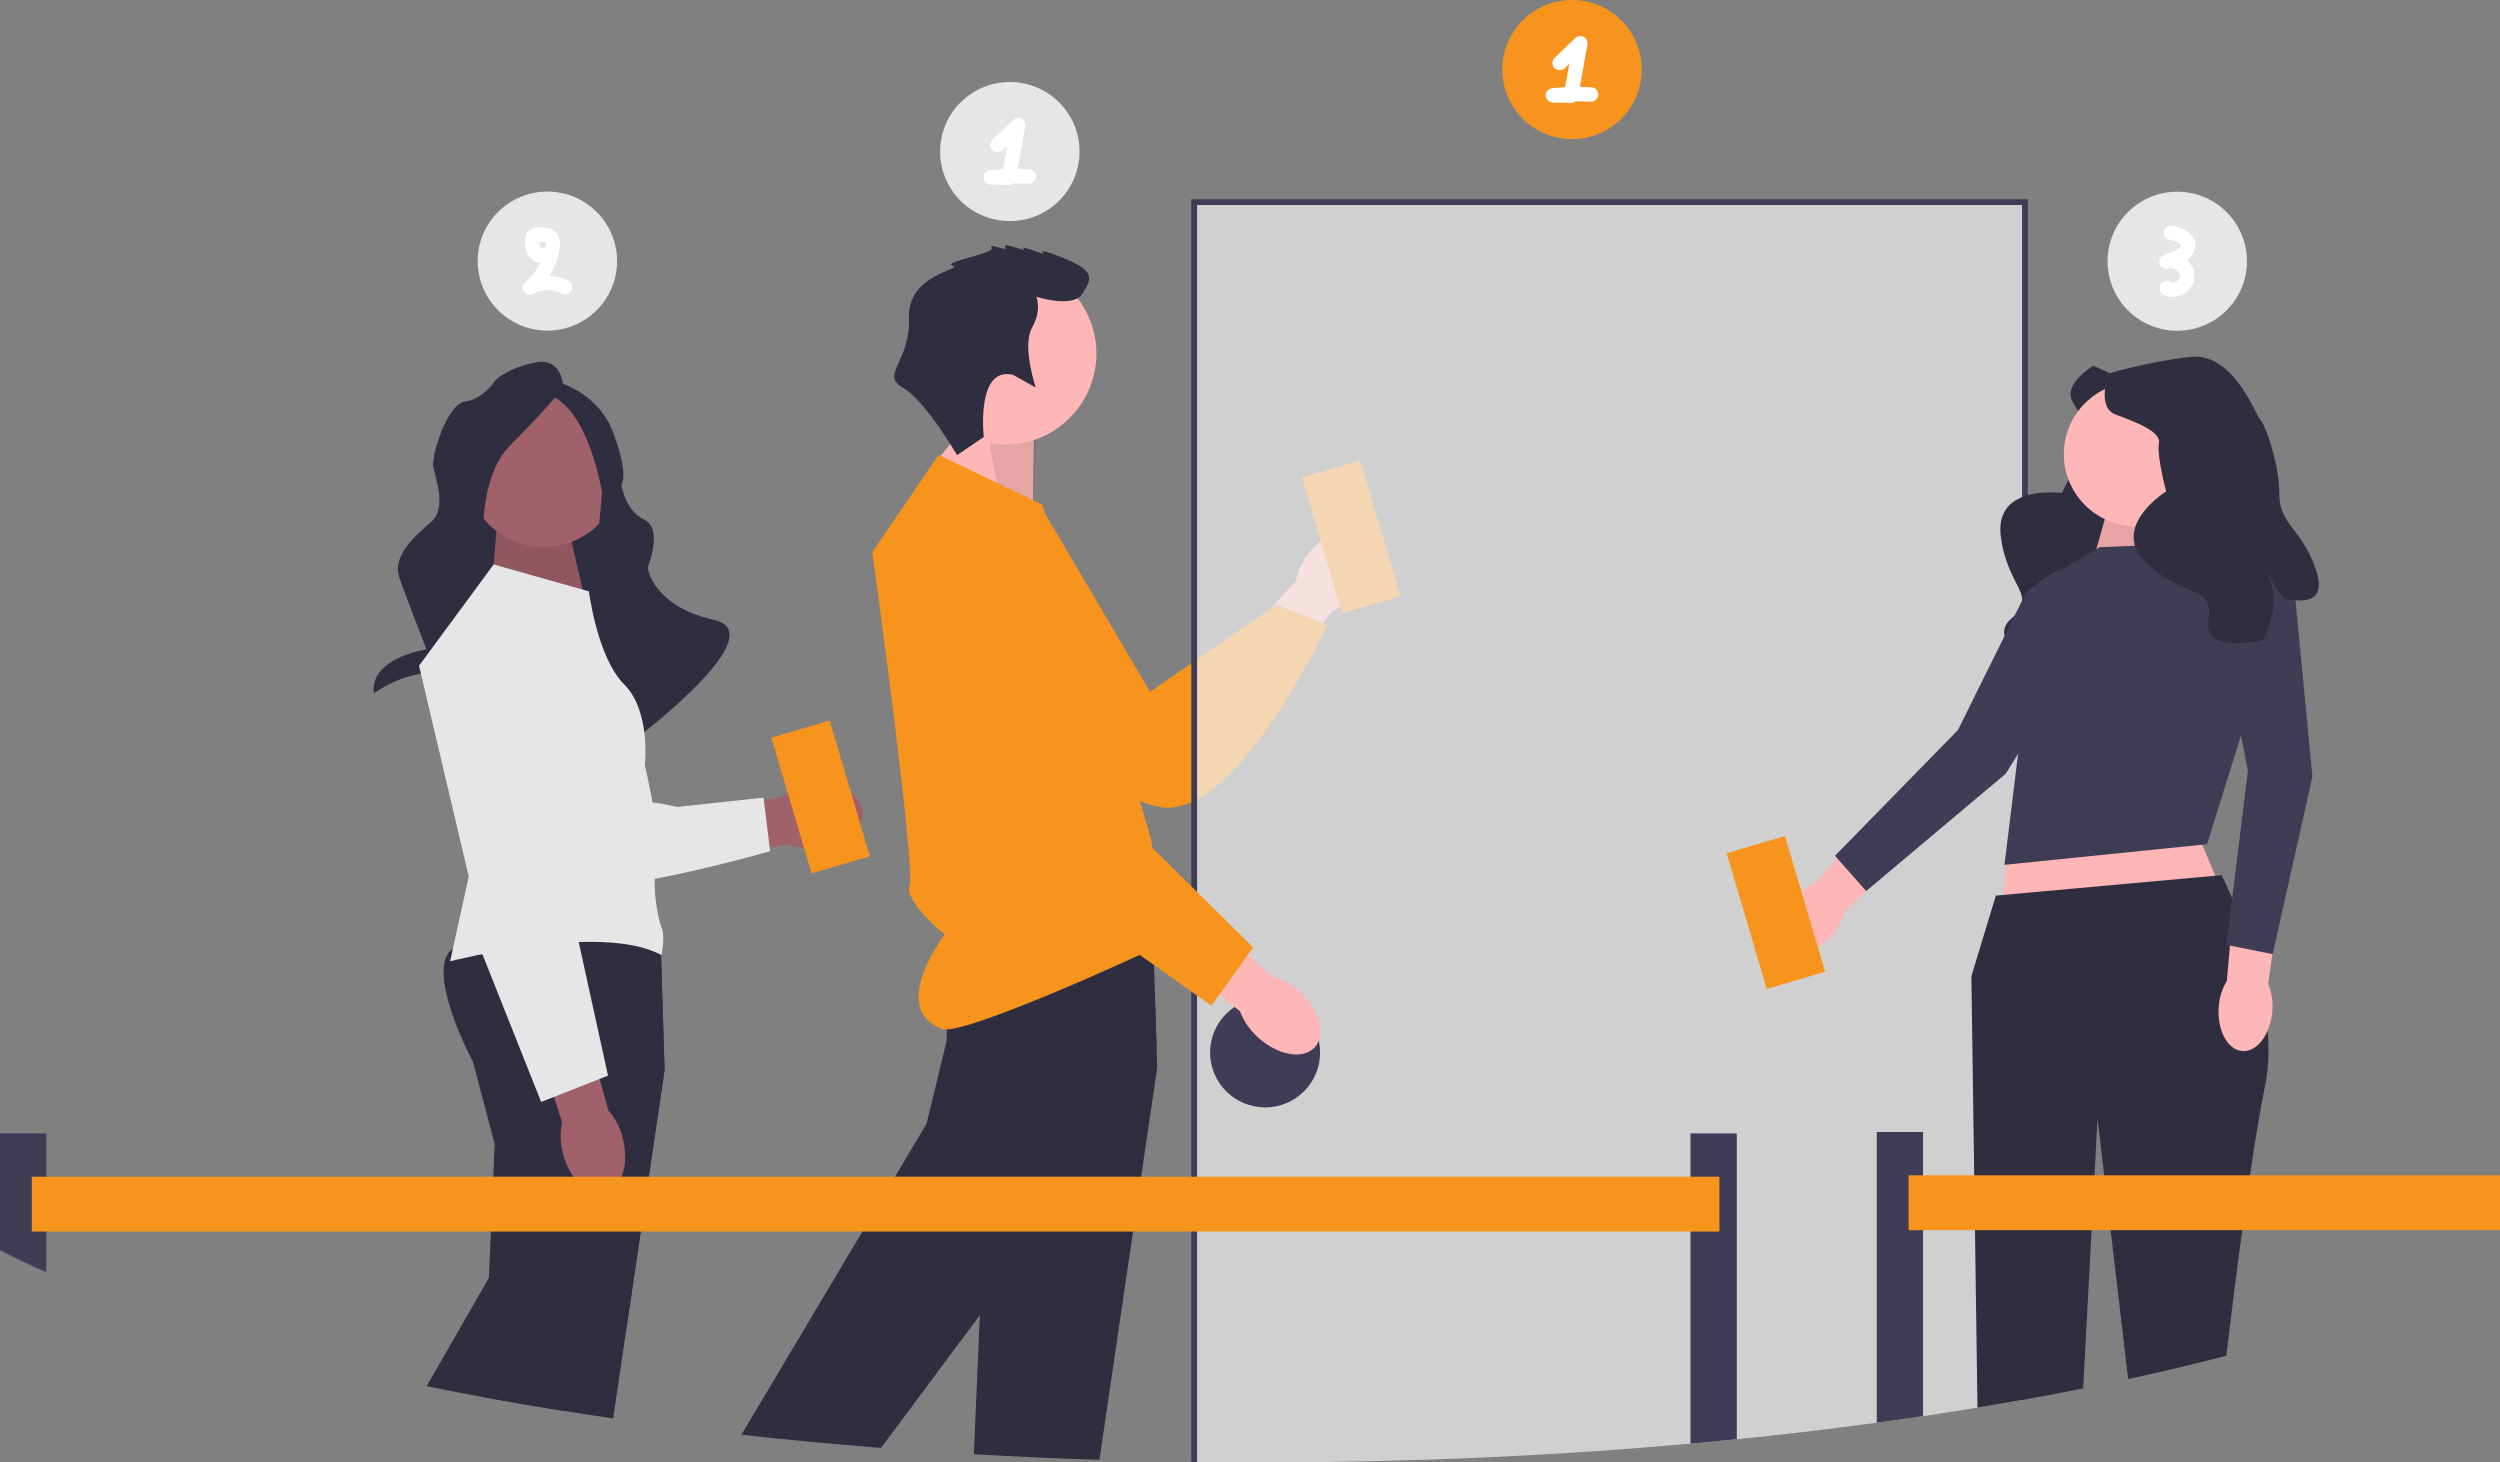 <svg width="306" height="179" viewBox="0 0 306 179" fill="none" xmlns="http://www.w3.org/2000/svg">
<rect x="0" y="0" width="306" height="179" fill="#808080" stroke="none"/>
<g clip-path="url(#clip0_91_175)">
<path d="M160.256 67.633C162.289 65.064 165.266 64.028 166.905 65.319C168.544 66.609 168.224 69.738 166.19 72.308C165.391 73.346 164.355 74.177 163.168 74.734L154.416 85.511L149.434 81.306L158.591 71.128C158.858 69.847 159.429 68.648 160.256 67.633H160.256V67.633V67.633Z" fill="#FFB6B6"/>
<path d="M128.003 63.022L140.773 84.671L156.233 74.018L162.452 76.492C162.452 76.492 151.465 100.346 141.993 98.794C132.52 97.243 113.671 75.898 115.834 68.444C117.998 60.99 128.003 63.022 128.003 63.022H128.003V63.022V63.022Z" fill="#F7941D"/>
<path d="M166.497 56.35L159.361 58.453L164.279 75.062L171.414 72.96L166.497 56.35Z" fill="#F7941D"/>
<path d="M126.4 63.561L126.553 53.409L120.277 49.506L113.453 57.833L126.4 63.561Z" fill="#FFB6B6"/>
<path opacity="0.1" d="M126.4 63.561L126.806 53.662L120.277 49.506L122.495 61.757L126.4 63.561Z" fill="black"/>
<path d="M123.039 54.42C129.203 54.42 134.2 49.435 134.2 43.286C134.2 37.137 129.203 32.152 123.039 32.152C116.875 32.152 111.878 37.137 111.878 43.286C111.878 49.435 116.875 54.42 123.039 54.42Z" fill="#FFB6B6"/>
<path d="M141.642 130.691L139.675 144.027L138.687 150.742L134.57 178.685C129.376 178.523 124.249 178.29 119.2 177.996L119.933 160.981L120.376 150.742L120.667 144.027L120.847 139.8L118.201 129.716C118.201 129.716 117.329 128.101 116.443 125.948C116.287 125.566 116.128 125.167 115.976 124.757C114.877 121.827 114.006 118.339 115.1 116.515C115.154 116.43 115.207 116.349 115.267 116.271C115.763 115.631 117.049 115.154 118.796 114.801C119.862 114.581 121.106 114.412 122.445 114.281C126.499 113.882 131.448 113.822 135.236 113.86C138.662 113.889 141.135 113.995 141.135 113.995L141.17 115.122L141.174 115.232L141.199 116.087L141.259 118.13L141.411 123.177L141.567 128.306L141.642 130.691Z" fill="#2F2E41"/>
<path d="M141.567 128.306L136.051 139.344L132.561 144.027L127.562 150.742L119.933 160.982L107.837 177.222C102.019 176.77 96.315 176.229 90.749 175.614L105.555 150.742L109.552 144.027L113.41 137.548L115.862 127.415C115.862 127.415 115.862 126.874 115.901 126.008C115.919 125.644 115.944 125.22 115.976 124.757C116.192 121.664 116.847 116.734 118.796 114.801C119.058 114.536 119.345 114.331 119.657 114.189C120.242 113.928 121.216 113.991 122.445 114.281C125.485 115.006 130.077 117.14 134.201 119.261C137.053 120.731 139.679 122.191 141.411 123.177L141.567 128.306Z" fill="#2F2E41"/>
<path d="M114.887 55.685L127.567 61.757C127.567 61.757 141.007 101.473 141.007 103.497C141.007 105.521 144.811 106.786 142.529 109.062C140.246 111.339 146.777 113.267 143.258 115.086C139.739 116.905 117.789 126.852 115.348 125.955C108.616 123.481 115.633 114.39 115.633 114.39C115.633 114.39 110.576 110.327 111.337 108.304C112.098 106.28 106.772 67.575 106.772 67.575L114.887 55.685L114.887 55.685V55.685V55.685Z" fill="#F7941D"/>
<path d="M123.978 45.874L126.78 47.438C126.78 47.438 125.062 42.369 126.315 40.133C127.569 37.898 126.838 36.316 126.838 36.316C126.838 36.316 131.311 37.785 132.489 35.947C133.667 34.109 134.057 33.153 130.22 31.598C126.384 30.044 127.827 31.143 127.827 31.143C127.827 31.143 124.551 29.901 125.272 30.451C125.994 31.001 122.557 29.522 123.041 30.233C123.525 30.943 120.885 29.617 121.369 30.327C121.854 31.038 115.253 32.05 116.611 32.515C117.969 32.979 111.046 33.518 111.254 38.918C111.462 44.318 107.692 45.85 110.474 47.419C113.256 48.989 117.139 55.707 117.139 55.707L120.414 53.486C120.414 53.486 119.429 44.803 123.978 45.874H123.978V45.874V45.874Z" fill="#2F2E41"/>
<path d="M100.201 103.732C103.455 103.312 105.875 101.296 105.607 99.23C105.338 97.164 102.483 95.831 99.228 96.252C97.925 96.403 96.677 96.862 95.589 97.592L81.824 99.547L82.882 105.972L96.34 103.362C97.579 103.791 98.903 103.918 100.201 103.732V103.732Z" fill="#A0616A"/>
<path d="M58.12 75.542L61.895 103.58C61.895 103.58 62.934 109.61 72.387 108.722C81.841 107.834 94.264 104.177 94.264 104.177L93.456 97.63L82.897 98.771C82.897 98.771 77.968 97.578 76.99 98.382C76.011 99.187 76.46 100.129 75.493 98.957C74.525 97.786 75.011 97.059 74.164 98.083C73.317 99.107 73.144 100.888 72.637 98.683C72.129 96.477 71.186 96.926 71.186 96.926L70.648 76.387C70.648 76.387 67.812 66.59 62.632 69.866C57.451 73.141 58.12 75.542 58.12 75.542H58.12V75.542H58.12Z" fill="#E6E6E6"/>
<path d="M74.668 53.172H55.969V80.734H74.668V53.172Z" fill="#2F2E41"/>
<path d="M60.166 72.33L60.821 64.436H69.528L71.458 72.8L60.166 72.33Z" fill="#A0616A"/>
<path opacity="0.1" d="M60.166 72.33L60.821 64.436H69.528L71.458 72.8L60.166 72.33Z" fill="black"/>
<path d="M75.941 58.974C76.782 53.798 73.259 48.921 68.07 48.081C62.882 47.242 57.993 50.757 57.151 55.932C56.309 61.108 59.833 65.985 65.021 66.825C70.21 67.665 75.099 64.15 75.941 58.974Z" fill="#A0616A"/>
<path d="M68.947 47.465C68.947 47.465 68.947 43.567 65.319 44.402C61.69 45.237 60.574 46.629 60.574 46.629C60.574 46.629 59.178 48.856 56.946 49.135C54.713 49.413 52.759 55.817 53.038 57.209C53.318 58.601 54.713 62.22 52.759 63.891C50.806 65.561 48.015 68.067 48.852 70.573C49.689 73.078 52.201 79.482 52.201 79.482C52.201 79.482 45.195 80.503 45.768 84.865C45.768 84.865 49.131 82.266 53.597 82.266C58.062 82.266 57.504 74.184 57.504 74.184C57.504 74.184 57.783 69.18 58.62 67.788C59.458 66.396 58.341 58.601 62.528 54.425C66.714 50.249 68.947 47.465 68.947 47.465H68.947Z" fill="#2F2E41"/>
<path d="M67.83 46.629C67.83 46.629 73.133 47.743 75.087 53.033C77.04 58.322 76.054 59.307 76.054 59.307C76.054 59.307 76.486 62.492 78.856 63.609C81.227 64.726 79.273 69.459 79.273 69.459C79.273 69.459 79.831 74.192 87.367 75.862C94.902 77.533 77.917 90.343 77.917 90.343C77.917 90.343 79.138 84.297 71.324 84.018C63.509 83.74 72.854 69.459 72.854 69.459L73.691 60.271C73.691 60.271 72.017 49.692 66.993 48.3C61.969 46.908 67.83 46.629 67.83 46.629L67.83 46.629H67.83Z" fill="#2F2E41"/>
<path d="M81.342 130.946L79.415 144.027L78.426 150.742L76.75 162.102L75.053 173.614C73.044 173.324 71.06 173.023 69.101 172.712C65.735 172.179 62.44 171.617 59.215 171.023L59.843 156.415L60.087 150.742L60.378 144.027L60.548 140.051L57.897 129.967C57.897 129.967 52.43 119.812 54.967 116.525C55.084 116.377 55.24 116.236 55.438 116.105C56.083 115.67 57.146 115.324 58.482 115.055C61.639 114.412 66.316 114.179 70.578 114.118C76.049 114.041 80.832 114.249 80.832 114.249L80.86 115.08L80.913 116.882L81.342 130.946Z" fill="#2F2E41"/>
<path d="M81.342 130.946L79.415 144.027L78.426 150.742L76.75 162.102L69.101 172.712C65.735 172.179 62.44 171.617 59.215 171.023C56.845 170.588 54.517 170.136 52.225 169.669L59.843 156.415L63.102 150.742L66.957 144.027L68.81 140.803L70.422 137.997L71.602 132.766L72.509 128.754L72.718 127.828C72.718 127.828 72.697 126.372 72.835 124.418C73.048 121.456 73.632 117.342 75.241 115.408C75.553 115.027 75.907 114.733 76.307 114.546C77.144 114.154 78.794 114.422 80.86 115.08L80.913 116.882L81.342 130.946L81.342 130.946Z" fill="#2F2E41"/>
<path d="M72.085 72.382L71.852 72.316L60.419 69.093L51.29 81.489L57.376 107.292L55.094 117.664C55.094 117.664 73.606 112.857 80.96 116.905C80.96 116.905 81.467 114.598 80.96 113.475C80.453 112.351 79.692 107.676 80.453 105.587C81.214 103.497 78.931 93.631 78.931 93.631C78.931 93.631 79.692 87.054 76.395 83.765C73.099 80.477 72.085 72.382 72.085 72.382L72.085 72.382V72.382Z" fill="#E6E6E6"/>
<path d="M68.911 141.215C69.731 144.384 72.035 146.531 74.057 146.011C76.078 145.49 77.052 142.499 76.232 139.328C75.922 138.057 75.311 136.879 74.45 135.892L70.807 122.507L64.546 124.346L68.803 137.346C68.529 138.626 68.566 139.952 68.911 141.215V141.215H68.911Z" fill="#A0616A"/>
<path d="M70.571 83.775C70.571 83.775 67.025 74.216 63.139 74.838C59.253 75.46 55.71 81.469 55.71 81.469L58.519 115.473L66.236 134.877L74.421 131.658L70.169 112.265L70.571 83.775V83.775V83.775Z" fill="#E6E6E6"/>
<path opacity="0.7" d="M247.856 24.74V171.288C247.739 171.313 247.622 171.334 247.502 171.351C245.705 171.677 243.884 171.988 242.042 172.292C239.852 172.652 237.631 173.002 235.381 173.338C233.51 173.614 231.622 173.882 229.712 174.14C224.153 174.9 218.438 175.575 212.585 176.162C210.71 176.353 208.818 176.533 206.916 176.703C190.281 178.194 172.601 179 154.269 179C151.672 179 149.093 178.982 146.524 178.951C146.404 178.951 146.287 178.951 146.17 178.947V24.74H247.856Z" fill="#F2F2F2"/>
<path d="M247.502 73.087V73.522L247.548 73.43C247.544 73.317 247.527 73.204 247.502 73.087ZM146.17 119.261L145.815 118.975V150.742H146.17V178.947C146.287 178.951 146.404 178.951 146.524 178.951V97.835C146.407 97.899 146.29 97.959 146.17 98.019V119.261ZM145.815 24.386V178.94C145.932 178.943 146.049 178.947 146.17 178.947C146.287 178.951 146.404 178.951 146.524 178.951V25.093H247.502V171.352C247.622 171.334 247.739 171.313 247.856 171.288C247.973 171.27 248.093 171.249 248.21 171.224V24.386H145.815Z" fill="#3F3D56"/>
<path d="M154.849 135.546C158.567 135.546 161.581 132.539 161.581 128.83C161.581 125.121 158.567 122.115 154.849 122.115C151.131 122.115 148.117 125.121 148.117 128.83C148.117 132.539 151.131 135.546 154.849 135.546Z" fill="#3F3D56"/>
<path d="M153.978 126.97C156.394 129.184 159.498 129.735 160.911 128.201C162.323 126.666 161.509 123.628 159.091 121.413C158.137 120.515 156.982 119.858 155.722 119.497L145.364 110.244L141.115 115.185L151.777 123.782C152.245 125.005 152.999 126.098 153.978 126.97H153.978V126.97Z" fill="#FFB6B6"/>
<path d="M124.041 77.875C124.041 77.875 115.852 71.779 112.931 74.411C110.01 77.042 110.314 84.007 110.314 84.007L131.218 111.012L148.276 123.104L153.388 115.96L139.244 101.997L124.041 77.875L124.041 77.875V77.875Z" fill="#F7941D"/>
<path d="M212.585 138.725V176.162C210.71 176.353 208.818 176.533 206.916 176.703V138.725H212.585Z" fill="#3F3D56"/>
<path d="M5.669 138.725V155.726C3.688 154.853 1.796 153.955 0 153.04V138.725H5.669Z" fill="#3F3D56"/>
<path d="M210.457 144.027H3.896V150.743H210.457V144.027Z" fill="#F7941D"/>
<path d="M256.229 44.771C256.229 44.771 252.45 46.982 253.689 49.168C254.929 51.355 256.657 54.333 255.484 55.271C254.312 56.209 252.377 60.344 252.377 60.344C252.377 60.344 244.116 59.193 244.892 65.595C245.667 71.996 249.548 72.869 246.222 75.685C242.895 78.501 249.679 81.869 249.679 81.869C249.679 81.869 254.362 80.413 255.43 75.936C256.498 71.46 254.477 79.359 255.155 79.926C255.833 80.492 258.464 84.226 260.327 79.262C262.189 74.298 260.345 72.373 262.805 69.444C265.266 66.514 266.938 61.775 266.865 60.947C266.792 60.119 269.68 52.56 265.235 49.612C260.79 46.665 256.229 44.771 256.229 44.771H256.229Z" fill="#2F2E41"/>
<path d="M224.15 114.577C222.255 116.707 219.618 117.458 218.26 116.255C216.901 115.052 217.336 112.351 219.232 110.221C219.977 109.36 220.919 108.689 221.977 108.265L230.119 99.343L234.235 103.244L225.771 111.625C225.475 112.724 224.919 113.737 224.15 114.577H224.15Z" fill="#FFB6B6"/>
<path d="M247.958 72.601C247.958 72.601 252.896 68.076 254.979 69.599C257.063 71.122 257.33 75.689 257.33 75.689L245.491 94.712L228.416 109.069L224.601 104.746L239.648 89.362L247.958 72.601V72.601V72.601Z" fill="#3F3D56"/>
<path d="M257.965 62.348L255.29 71.833H269.971L265.137 60.147L257.965 62.348Z" fill="#FFB6B6"/>
<path opacity="0.1" d="M257.965 62.348L255.29 71.833H269.971L265.137 60.147L257.965 62.348Z" fill="black"/>
<path d="M265.41 93.648L274.018 113.935L244.885 112.5L246.865 93.648H265.41Z" fill="#FFB6B6"/>
<path d="M256.988 66.977L269.136 66.472L277.235 80.61L270.148 103.331L245.346 105.856L248.032 83.943L249.396 71.521L256.988 66.977Z" fill="#3F3D56"/>
<path d="M277.235 132.968C276.651 135.792 276.016 139.662 275.396 143.857C275.074 146.041 274.755 148.314 274.45 150.573C273.664 156.365 272.962 162.067 272.498 165.947C268.643 166.944 264.636 167.895 260.487 168.793L258.344 150.573L257.554 143.857L256.735 136.908L256.367 143.857L256.009 150.573L254.981 169.938C252.76 170.383 250.503 170.811 248.21 171.224C248.093 171.249 247.973 171.27 247.856 171.288C247.739 171.313 247.622 171.334 247.502 171.351C245.705 171.677 243.884 171.988 242.042 172.292L241.737 150.573L241.642 143.857L241.298 119.491L244.292 109.623L245.195 109.541L247.502 109.333L247.856 109.301L248.21 109.266L271.155 107.187L271.921 107.117C271.921 107.117 272.466 108.181 273.217 109.951C273.281 110.1 273.349 110.255 273.416 110.414C274.064 111.969 274.837 113.988 275.542 116.267C276.474 119.265 277.292 122.714 277.565 126.146C277.749 128.475 277.685 130.794 277.235 132.968Z" fill="#2F2E41"/>
<path d="M278.131 123.755C277.918 126.594 276.276 128.786 274.465 128.65C272.654 128.515 271.359 126.103 271.573 123.263C271.642 122.127 271.984 121.024 272.568 120.047L273.625 108.028L279.268 108.643L277.628 120.426C278.06 121.48 278.232 122.621 278.131 123.755Z" fill="#FFB6B6"/>
<path d="M271.569 75.972C271.569 75.972 272.748 69.387 275.331 69.34C277.913 69.292 280.9 72.763 280.9 72.763L283.039 95.052L278.179 116.794L272.517 115.662L275.141 94.328L271.569 75.972L271.569 75.972V75.972Z" fill="#3F3D56"/>
<path d="M261.453 64.409C266.336 64.409 270.295 60.461 270.295 55.59C270.295 50.719 266.336 46.77 261.453 46.77C256.57 46.77 252.612 50.719 252.612 55.59C252.612 60.461 256.57 64.409 261.453 64.409Z" fill="#FFB6B6"/>
<path d="M258.064 45.741C258.064 45.741 256.59 49.857 258.948 50.739C261.306 51.621 264.548 52.797 264.253 54.267C263.958 55.736 265.137 60.146 265.137 60.146C265.137 60.146 258.064 64.556 262.779 68.966C267.495 73.376 271.031 71.559 270.295 75.849C269.558 80.138 276.926 78.374 276.926 78.374C276.926 78.374 279.578 74.258 277.515 70.142C275.452 66.026 278.989 73.376 279.873 73.376C280.757 73.376 285.178 74.552 283.409 69.554C281.641 64.556 278.989 64.262 278.989 60.44C278.989 56.618 277.22 51.915 276.631 51.327C276.041 50.739 273.389 43.095 268.084 43.683C262.779 44.271 258.064 45.741 258.064 45.741H258.064V45.741V45.741Z" fill="#2F2E41"/>
<path d="M218.476 102.332L211.34 104.434L216.257 121.043L223.393 118.941L218.476 102.332Z" fill="#F7941D"/>
<path d="M101.554 88.194L94.418 90.296L99.335 106.905L106.471 104.803L101.554 88.194Z" fill="#F7941D"/>
<path d="M235.381 138.556V173.338C233.51 173.614 231.622 173.882 229.712 174.14V138.556H235.381Z" fill="#3F3D56"/>
<path d="M306 143.857H233.61V150.572H306V143.857Z" fill="#F7941D"/>
<path d="M123.603 27.062C128.314 27.062 132.134 23.252 132.134 18.551C132.134 13.851 128.314 10.04 123.603 10.04C118.891 10.04 115.071 13.851 115.071 18.551C115.071 23.252 118.891 27.062 123.603 27.062Z" fill="#E6E6E6"/>
<path d="M266.498 40.485C271.209 40.485 275.029 36.675 275.029 31.975C275.029 27.274 271.209 23.464 266.498 23.464C261.786 23.464 257.966 27.274 257.966 31.975C257.966 36.675 261.786 40.485 266.498 40.485Z" fill="#E6E6E6"/>
<path d="M125.936 20.719C125.479 20.695 125.022 20.685 124.565 20.681C124.868 18.979 125.172 17.276 125.475 15.574C125.545 15.183 125.429 14.787 125.068 14.576C124.724 14.375 124.279 14.443 123.994 14.714C123.152 15.518 122.31 16.321 121.468 17.125C121.122 17.455 121.135 18.042 121.468 18.374C121.813 18.719 122.374 18.705 122.72 18.374C122.907 18.197 123.093 18.019 123.279 17.842L122.766 20.72C122.266 20.745 121.767 20.777 121.269 20.826C120.793 20.873 120.383 21.199 120.383 21.71C120.383 22.198 120.789 22.583 121.269 22.593C122.005 22.61 122.741 22.626 123.477 22.642C123.66 22.646 123.862 22.573 124.024 22.451C124.662 22.445 125.299 22.453 125.936 22.486C126.414 22.511 126.822 22.062 126.822 21.602C126.822 21.103 126.416 20.744 125.936 20.719V20.719Z" fill="white"/>
<path d="M192.413 17.021C197.125 17.021 200.944 13.211 200.944 8.511C200.944 3.81 197.125 0 192.413 0C187.701 0 183.881 3.81 183.881 8.511C183.881 13.211 187.701 17.021 192.413 17.021Z" fill="#F7941D"/>
<path d="M194.747 10.678C194.29 10.655 193.832 10.644 193.375 10.641C193.679 8.938 193.982 7.236 194.285 5.533C194.355 5.142 194.239 4.746 193.878 4.536C193.534 4.335 193.089 4.402 192.805 4.674C191.963 5.477 191.12 6.281 190.278 7.084C189.932 7.414 189.945 8.002 190.278 8.334C190.624 8.678 191.184 8.665 191.531 8.334C191.717 8.156 191.903 7.979 192.089 7.801L191.576 10.68C191.077 10.704 190.578 10.737 190.079 10.786C189.603 10.832 189.194 11.158 189.194 11.669C189.194 12.157 189.599 12.542 190.079 12.553C190.815 12.569 191.551 12.585 192.287 12.602C192.471 12.606 192.672 12.532 192.835 12.41C193.472 12.404 194.109 12.412 194.747 12.445C195.225 12.47 195.632 12.022 195.632 11.562C195.632 11.063 195.226 10.703 194.747 10.678L194.747 10.678Z" fill="white"/>
<path d="M66.998 40.469C71.71 40.469 75.53 36.659 75.53 31.959C75.53 27.259 71.71 23.448 66.998 23.448C62.286 23.448 58.467 27.259 58.467 31.959C58.467 36.659 62.286 40.469 66.998 40.469Z" fill="#E6E6E6"/>
<path d="M69.593 34.371C68.86 33.993 68.059 33.791 67.255 33.763C67.882 32.756 68.314 31.625 68.484 30.459C68.583 29.762 68.594 29.066 68.102 28.504C67.726 28.073 67.184 27.907 66.635 27.854C66.188 27.811 65.657 27.84 65.235 27.981C64.495 28.221 64.25 28.857 64.268 29.582C64.286 30.271 64.392 30.971 64.856 31.512C65.175 31.883 65.639 32.127 66.124 32.166C65.678 33.085 65.037 33.898 64.225 34.58C63.889 34.859 63.9 35.421 64.155 35.739C64.431 36.085 64.902 36.184 65.299 35.965C66.341 35.386 67.644 35.354 68.7 35.898C69.126 36.117 69.66 36.008 69.912 35.58C70.146 35.184 70.022 34.59 69.593 34.371V34.371ZM66.78 29.847C66.78 29.904 66.776 29.957 66.769 30.013C66.766 30.045 66.762 30.073 66.762 30.091C66.759 30.109 66.759 30.123 66.755 30.126V30.13C66.741 30.218 66.72 30.303 66.706 30.388C66.564 30.349 66.415 30.345 66.27 30.395C66.256 30.398 66.249 30.398 66.238 30.402H66.227C66.199 30.381 66.178 30.363 66.234 30.398C66.203 30.363 66.185 30.342 66.174 30.335L66.149 30.289C66.153 30.303 66.153 30.314 66.153 30.317C66.146 30.306 66.135 30.275 66.117 30.218C66.1 30.155 66.082 30.087 66.068 30.02C66.047 29.914 66.043 29.776 66.04 29.621C66.054 29.621 66.068 29.617 66.071 29.617C66.174 29.61 66.273 29.607 66.376 29.607C66.443 29.607 66.511 29.614 66.578 29.617C66.596 29.624 66.709 29.649 66.752 29.66C66.759 29.667 66.769 29.674 66.776 29.677C66.784 29.688 66.787 29.695 66.798 29.706L66.78 29.847L66.78 29.847Z" fill="white"/>
<path d="M267.687 31.862C268.282 31.406 268.753 30.734 268.703 29.957C268.611 28.522 267.201 27.868 265.954 27.627C265.483 27.535 264.997 27.758 264.863 28.242C264.746 28.677 265.012 29.239 265.483 29.331C265.685 29.37 265.887 29.416 266.089 29.476C266.191 29.504 266.294 29.54 266.393 29.582C266.422 29.596 266.525 29.642 266.542 29.653C266.624 29.695 266.709 29.744 266.787 29.801C266.794 29.812 266.836 29.851 266.865 29.879C266.801 29.829 266.921 30.017 266.921 29.971C266.928 29.988 266.932 30.003 266.935 30.017V30.049C266.935 30.052 266.914 30.123 266.921 30.123C266.865 30.215 266.843 30.257 266.808 30.292C266.656 30.462 266.549 30.526 266.326 30.632C265.809 30.883 265.238 31.017 264.721 31.278C263.821 31.738 264.448 33.169 265.405 32.894C265.451 32.883 265.493 32.869 265.54 32.858C265.564 32.855 265.607 32.848 265.635 32.848C265.695 32.848 265.752 32.848 265.809 32.851H265.83C265.947 32.876 266.064 32.904 266.174 32.95C266.188 32.957 266.209 32.968 266.227 32.982C266.276 33.01 266.33 33.042 266.379 33.07L266.436 33.109L266.439 33.113C266.486 33.148 266.525 33.191 266.567 33.229C266.574 33.236 266.613 33.282 266.634 33.304C266.652 33.328 266.687 33.374 266.691 33.381C266.723 33.434 266.755 33.491 266.783 33.547C266.787 33.558 266.79 33.576 266.794 33.593C266.801 33.629 266.811 33.668 266.822 33.707C266.819 33.721 266.826 33.781 266.826 33.82C266.826 33.83 266.826 33.837 266.829 33.844C266.819 33.89 266.804 33.936 266.794 33.982C266.79 33.993 266.79 33.996 266.79 34C266.758 34.06 266.723 34.117 266.691 34.173C266.687 34.18 266.68 34.184 266.677 34.191V34.194C266.638 34.233 266.606 34.269 266.567 34.307C266.542 34.332 266.51 34.357 266.482 34.382C266.461 34.392 266.404 34.435 266.39 34.442C266.34 34.467 266.294 34.495 266.245 34.52H266.241C266.237 34.523 266.234 34.523 266.23 34.523C266.163 34.544 266.099 34.562 266.036 34.58H266.025C265.965 34.58 265.823 34.562 265.823 34.569C265.802 34.565 265.773 34.558 265.756 34.555C265.717 34.534 265.642 34.495 265.642 34.495C264.661 33.908 263.768 35.438 264.746 36.022C266.333 36.969 268.494 35.697 268.594 33.901C268.64 33.084 268.264 32.367 267.687 31.862H267.687Z" fill="white"/>
</g>
<defs>
<clipPath id="clip0_91_175">
<rect width="306" height="179" fill="white"/>
</clipPath>
</defs>
</svg>

